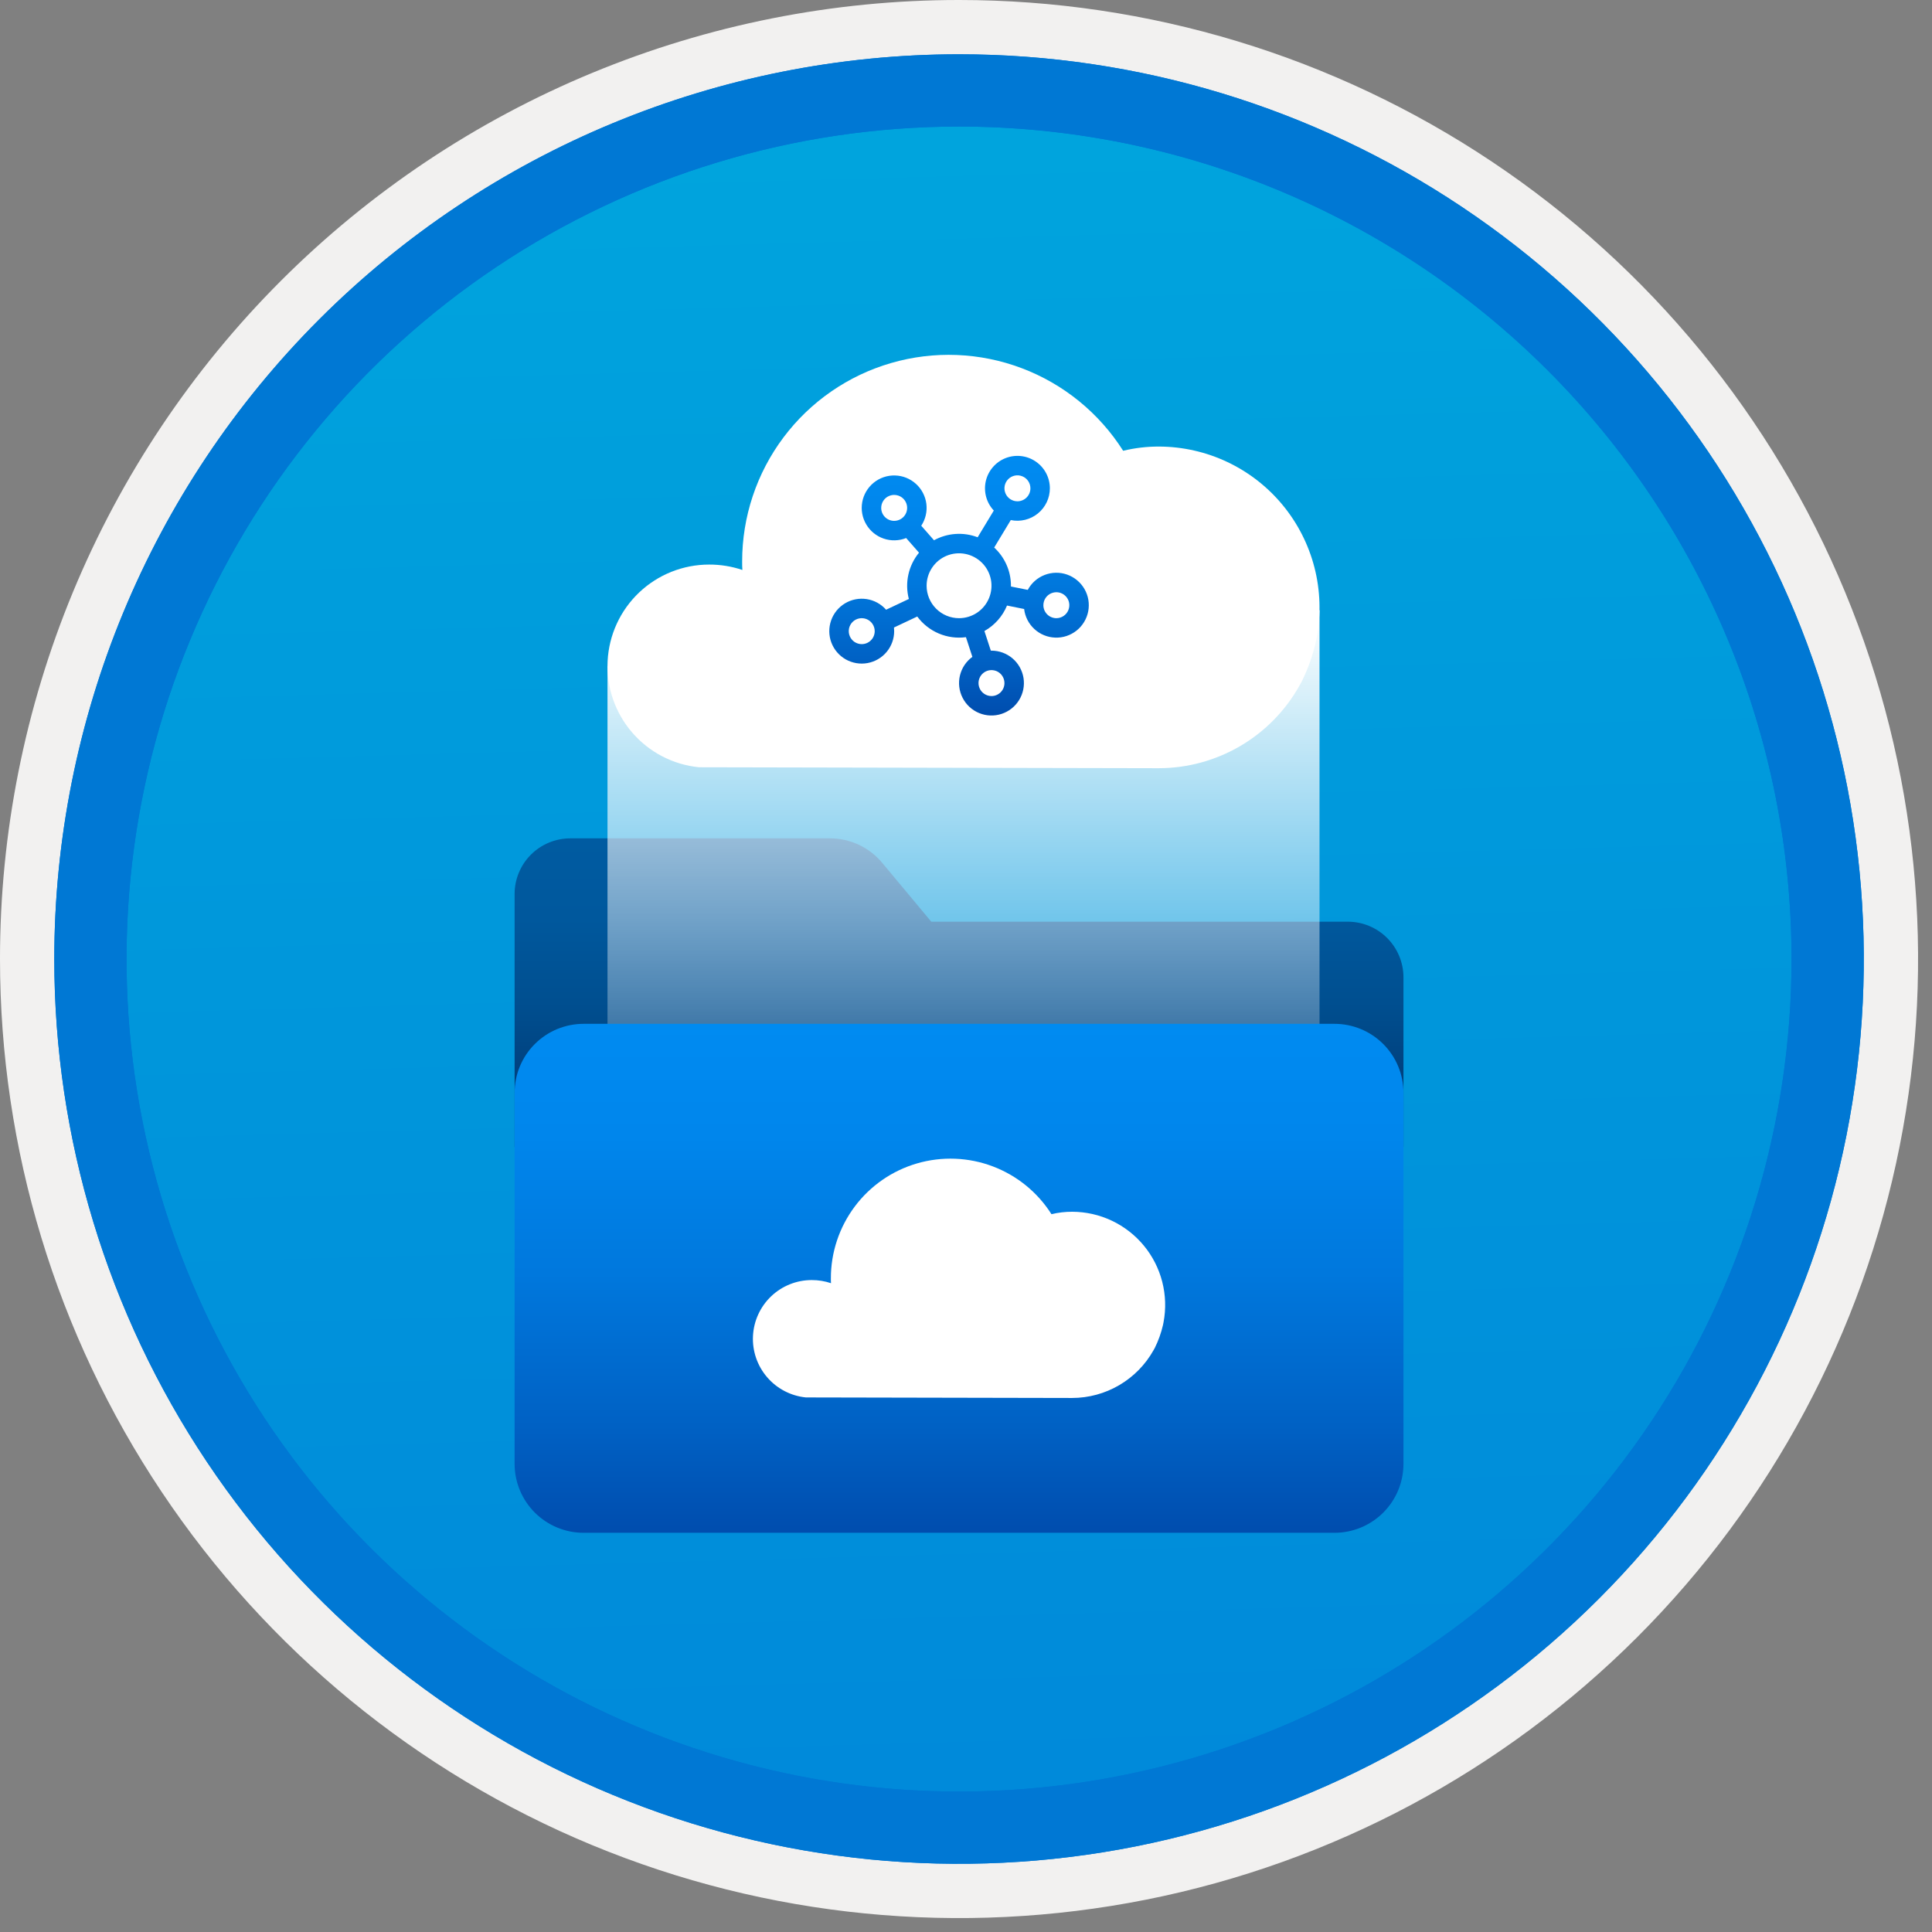 <svg width="100" height="100" viewBox="0 0 100 100" fill="none" xmlns="http://www.w3.org/2000/svg">
<rect x="0" y="0" width="100" height="100" fill="#808080" stroke="none"/>
<g clip-path="url(#clip0_410_287)">
<path d="M49.64 96.45C40.382 96.45 31.332 93.704 23.634 88.561C15.936 83.417 9.936 76.107 6.393 67.553C2.85 59 1.923 49.588 3.73 40.508C5.536 31.427 9.994 23.087 16.54 16.54C23.087 9.994 31.428 5.535 40.508 3.729C49.588 1.923 59 2.85 67.553 6.393C76.107 9.936 83.418 15.936 88.561 23.634C93.705 31.331 96.45 40.382 96.45 49.64C96.451 55.787 95.24 61.874 92.888 67.554C90.535 73.233 87.088 78.394 82.741 82.74C78.394 87.087 73.234 90.535 67.554 92.888C61.875 95.24 55.787 96.45 49.64 96.45V96.45Z" fill="url(#paint0_linear_410_287)"/>
<path fill-rule="evenodd" clip-rule="evenodd" d="M95.54 49.64C95.54 58.718 92.848 67.592 87.805 75.141C82.761 82.689 75.592 88.572 67.205 92.046C58.818 95.52 49.589 96.429 40.685 94.658C31.782 92.887 23.603 88.515 17.184 82.096C10.765 75.677 6.393 67.498 4.622 58.594C2.851 49.691 3.76 40.462 7.234 32.075C10.708 23.688 16.591 16.519 24.139 11.475C31.688 6.432 40.562 3.74 49.64 3.74C55.668 3.74 61.636 4.927 67.205 7.234C72.774 9.54 77.834 12.921 82.096 17.184C86.359 21.446 89.739 26.506 92.046 32.075C94.353 37.644 95.54 43.612 95.54 49.64V49.64ZM49.64 -0C59.458 -0 69.055 2.911 77.219 8.366C85.382 13.82 91.744 21.573 95.501 30.643C99.258 39.714 100.242 49.695 98.326 59.324C96.411 68.953 91.683 77.798 84.741 84.741C77.799 91.683 68.954 96.411 59.324 98.326C49.695 100.241 39.714 99.258 30.644 95.501C21.573 91.744 13.82 85.382 8.366 77.218C2.911 69.055 -1.61629e-06 59.458 3.61524e-07 49.64C-0.001 43.121 1.283 36.666 3.777 30.642C6.271 24.62 9.928 19.147 14.537 14.537C19.147 9.928 24.62 6.271 30.643 3.777C36.666 1.283 43.121 -0.001 49.64 -0V-0Z" fill="#F2F1F0"/>
<path fill-rule="evenodd" clip-rule="evenodd" d="M92.73 49.64C92.73 58.162 90.202 66.493 85.468 73.579C80.733 80.666 74.003 86.189 66.129 89.45C58.256 92.711 49.592 93.565 41.233 91.902C32.874 90.239 25.197 86.135 19.17 80.109C13.144 74.083 9.04 66.405 7.378 58.046C5.715 49.688 6.568 41.024 9.83 33.15C13.091 25.276 18.614 18.547 25.7 13.812C32.786 9.077 41.117 6.55 49.64 6.55C55.298 6.55 60.902 7.664 66.13 9.829C71.358 11.995 76.108 15.169 80.11 19.17C84.111 23.171 87.285 27.922 89.45 33.15C91.616 38.378 92.73 43.981 92.73 49.64ZM49.64 2.81C58.902 2.81 67.956 5.557 75.657 10.702C83.358 15.848 89.36 23.162 92.905 31.719C96.449 40.276 97.377 49.692 95.57 58.776C93.763 67.86 89.303 76.204 82.753 82.754C76.204 89.303 67.86 93.763 58.776 95.57C49.691 97.377 40.276 96.45 31.718 92.905C23.161 89.361 15.848 83.359 10.702 75.657C5.556 67.956 2.81 58.902 2.81 49.64C2.811 37.22 7.745 25.31 16.527 16.527C25.309 7.745 37.22 2.811 49.64 2.81V2.81Z" fill="#0078D4"/>
<path fill-rule="evenodd" clip-rule="evenodd" d="M92.73 49.64C92.73 58.162 90.202 66.493 85.468 73.579C80.733 80.665 74.003 86.189 66.129 89.45C58.256 92.711 49.592 93.565 41.233 91.902C32.874 90.239 25.197 86.135 19.17 80.109C13.144 74.083 9.04 66.405 7.378 58.046C5.715 49.688 6.568 41.024 9.83 33.15C13.091 25.276 18.614 18.547 25.7 13.812C32.786 9.077 41.117 6.55 49.64 6.55C55.298 6.55 60.902 7.664 66.13 9.829C71.358 11.995 76.108 15.169 80.11 19.17C84.111 23.171 87.285 27.922 89.45 33.15C91.616 38.378 92.73 43.981 92.73 49.64V49.64ZM49.64 2.81C58.902 2.81 67.956 5.556 75.657 10.702C83.358 15.848 89.36 23.162 92.905 31.719C96.449 40.276 97.377 49.692 95.57 58.776C93.763 67.86 89.303 76.204 82.753 82.754C76.204 89.303 67.86 93.763 58.776 95.57C49.691 97.377 40.276 96.45 31.718 92.905C23.161 89.361 15.848 83.358 10.702 75.657C5.556 67.956 2.81 58.902 2.81 49.64C2.811 37.22 7.745 25.309 16.527 16.527C25.309 7.745 37.22 2.811 49.64 2.81V2.81Z" fill="#0078D4"/>
<path d="M42.958 43.393H29.511C28.749 43.395 28.019 43.699 27.48 44.237C26.941 44.776 26.638 45.506 26.636 46.268V59.37H72.643V50.582C72.641 49.82 72.338 49.09 71.799 48.551C71.26 48.012 70.53 47.708 69.768 47.706H48.202L45.663 44.66C45.333 44.263 44.919 43.944 44.452 43.725C43.984 43.506 43.474 43.393 42.958 43.393V43.393Z" fill="url(#paint1_linear_410_287)"/>
<path d="M68.298 60.378H31.444V34.48L68.298 31.583V60.378Z" fill="url(#paint2_linear_410_287)"/>
<path d="M72.643 56.563V75.766C72.643 76.235 72.551 76.699 72.372 77.133C72.192 77.566 71.929 77.959 71.598 78.291C71.266 78.622 70.873 78.885 70.439 79.065C70.006 79.244 69.542 79.337 69.073 79.337H30.206C29.737 79.337 29.273 79.244 28.839 79.065C28.406 78.885 28.013 78.622 27.681 78.291C27.35 77.959 27.087 77.566 26.907 77.133C26.728 76.699 26.636 76.235 26.636 75.766V56.563C26.636 56.095 26.728 55.63 26.907 55.197C27.087 54.764 27.35 54.37 27.681 54.039C28.013 53.708 28.406 53.444 28.839 53.265C29.273 53.086 29.737 52.993 30.206 52.993H69.073C69.542 52.993 70.006 53.086 70.439 53.265C70.873 53.444 71.266 53.708 71.598 54.039C71.929 54.37 72.192 54.764 72.372 55.197C72.551 55.63 72.643 56.095 72.643 56.563V56.563Z" fill="url(#paint3_linear_410_287)"/>
<path d="M60.196 68.584C60.203 68.534 60.217 68.485 60.224 68.443C60.356 67.747 60.333 67.03 60.157 66.344C59.981 65.658 59.656 65.019 59.205 64.473C58.754 63.927 58.188 63.486 57.547 63.183C56.907 62.88 56.208 62.722 55.5 62.72C55.137 62.719 54.776 62.761 54.424 62.846C53.706 61.714 52.639 60.845 51.385 60.371C50.131 59.897 48.756 59.843 47.468 60.217C46.181 60.591 45.049 61.373 44.245 62.446C43.44 63.519 43.005 64.824 43.006 66.165C43.006 66.249 43.006 66.334 43.013 66.418C42.691 66.31 42.354 66.255 42.015 66.256C41.233 66.256 40.482 66.557 39.916 67.095C39.35 67.634 39.013 68.37 38.974 69.15C38.935 69.93 39.198 70.695 39.708 71.287C40.217 71.879 40.935 72.253 41.712 72.331L55.492 72.359C56.35 72.358 57.192 72.129 57.932 71.695C58.672 71.261 59.284 70.639 59.704 69.891C59.725 69.849 59.753 69.807 59.774 69.765C59.96 69.389 60.102 68.992 60.196 68.584Z" fill="white"/>
<path d="M68.103 33.241C68.115 33.156 68.14 33.071 68.152 32.998C68.38 31.796 68.34 30.558 68.036 29.373C67.731 28.189 67.17 27.085 66.391 26.142C65.612 25.198 64.635 24.438 63.529 23.914C62.423 23.391 61.215 23.118 59.992 23.114C59.366 23.112 58.742 23.185 58.134 23.332C56.894 21.376 55.052 19.876 52.885 19.057C50.719 18.238 48.345 18.144 46.121 18.791C43.897 19.437 41.943 20.788 40.553 22.641C39.163 24.494 38.412 26.748 38.414 29.064C38.414 29.209 38.414 29.355 38.426 29.501C37.87 29.314 37.288 29.22 36.702 29.222C35.352 29.222 34.055 29.741 33.077 30.671C32.1 31.601 31.517 32.871 31.45 34.219C31.383 35.567 31.837 36.889 32.717 37.911C33.597 38.934 34.837 39.579 36.179 39.713L59.98 39.762C61.461 39.76 62.915 39.364 64.194 38.615C65.472 37.866 66.528 36.791 67.253 35.499C67.29 35.427 67.338 35.354 67.375 35.281C67.696 34.632 67.941 33.947 68.103 33.241Z" fill="white"/>
<path d="M54.341 25.275C54.341 25.525 54.285 25.771 54.178 25.996C54.07 26.222 53.914 26.42 53.72 26.578C53.527 26.735 53.3 26.847 53.058 26.906C52.815 26.965 52.563 26.97 52.318 26.919L51.459 28.341C51.733 28.592 51.951 28.898 52.1 29.238C52.25 29.578 52.327 29.946 52.326 30.318L52.326 30.357L53.197 30.532C53.386 30.178 53.696 29.904 54.07 29.759C54.444 29.614 54.858 29.608 55.236 29.741C55.614 29.875 55.932 30.14 56.132 30.487C56.333 30.835 56.401 31.243 56.327 31.637C56.252 32.031 56.039 32.386 55.726 32.636C55.412 32.887 55.02 33.017 54.619 33.003C54.218 32.989 53.835 32.832 53.54 32.56C53.245 32.289 53.056 31.92 53.009 31.522L52.123 31.343C51.892 31.902 51.48 32.366 50.953 32.662L51.285 33.677L51.319 33.677C51.718 33.677 52.105 33.82 52.409 34.079C52.713 34.339 52.914 34.698 52.977 35.093C53.039 35.487 52.959 35.892 52.75 36.232C52.542 36.573 52.218 36.828 51.838 36.952C51.458 37.076 51.047 37.06 50.677 36.907C50.308 36.754 50.005 36.475 49.824 36.119C49.642 35.763 49.593 35.354 49.686 34.965C49.779 34.577 50.007 34.234 50.33 33.999L49.997 32.98C49.52 33.044 49.034 32.978 48.591 32.79C48.148 32.602 47.763 32.298 47.477 31.911L46.272 32.48C46.279 32.543 46.282 32.605 46.282 32.668C46.282 33.061 46.144 33.442 45.892 33.744C45.641 34.045 45.291 34.249 44.904 34.32C44.518 34.391 44.118 34.323 43.776 34.13C43.434 33.936 43.171 33.629 43.032 33.261C42.893 32.893 42.888 32.489 43.017 32.117C43.146 31.746 43.401 31.432 43.738 31.229C44.075 31.027 44.472 30.949 44.861 31.009C45.249 31.069 45.604 31.264 45.864 31.559L47.042 31.003C46.934 30.59 46.925 30.158 47.017 29.741C47.108 29.325 47.297 28.936 47.568 28.607L46.902 27.849C46.53 27.997 46.116 28.007 45.737 27.877C45.357 27.747 45.037 27.485 44.834 27.139C44.63 26.793 44.558 26.386 44.629 25.991C44.7 25.596 44.91 25.24 45.221 24.986C45.532 24.733 45.924 24.599 46.325 24.61C46.726 24.62 47.11 24.774 47.408 25.043C47.706 25.312 47.897 25.678 47.948 26.076C47.998 26.474 47.905 26.877 47.684 27.212L48.344 27.964C48.687 27.776 49.066 27.664 49.456 27.638C49.847 27.611 50.238 27.669 50.603 27.809L51.439 26.426C51.252 26.226 51.115 25.984 51.043 25.72C50.971 25.455 50.964 25.177 51.023 24.91C51.083 24.643 51.207 24.394 51.385 24.186C51.562 23.977 51.789 23.815 52.043 23.714C52.298 23.613 52.573 23.576 52.846 23.606C53.118 23.636 53.379 23.732 53.605 23.886C53.832 24.04 54.018 24.247 54.146 24.489C54.274 24.731 54.341 25.001 54.341 25.275L54.341 25.275ZM53.334 25.275C53.334 25.142 53.294 25.012 53.221 24.902C53.147 24.791 53.042 24.705 52.919 24.655C52.796 24.604 52.661 24.59 52.531 24.616C52.401 24.642 52.281 24.706 52.187 24.8C52.093 24.894 52.029 25.014 52.003 25.144C51.977 25.274 51.991 25.409 52.042 25.532C52.093 25.655 52.178 25.76 52.289 25.834C52.399 25.907 52.529 25.947 52.662 25.947C52.75 25.947 52.838 25.929 52.919 25.895C53.001 25.862 53.075 25.812 53.137 25.75C53.199 25.688 53.249 25.613 53.283 25.532C53.316 25.451 53.334 25.363 53.334 25.275V25.275ZM46.282 26.96C46.415 26.96 46.545 26.92 46.655 26.847C46.766 26.773 46.852 26.668 46.903 26.545C46.953 26.422 46.967 26.287 46.941 26.157C46.915 26.027 46.851 25.907 46.757 25.813C46.663 25.719 46.543 25.655 46.413 25.63C46.283 25.604 46.148 25.617 46.025 25.668C45.902 25.718 45.797 25.805 45.724 25.915C45.65 26.026 45.611 26.155 45.611 26.288C45.611 26.466 45.681 26.637 45.807 26.763C45.933 26.889 46.104 26.96 46.282 26.96V26.96ZM49.64 31.997C49.972 31.997 50.297 31.898 50.573 31.714C50.849 31.529 51.064 31.267 51.191 30.96C51.318 30.653 51.352 30.316 51.287 29.99C51.222 29.664 51.062 29.365 50.827 29.13C50.592 28.896 50.293 28.736 49.968 28.671C49.642 28.606 49.304 28.639 48.997 28.766C48.691 28.893 48.428 29.109 48.244 29.385C48.059 29.661 47.961 29.985 47.961 30.318C47.961 30.763 48.138 31.19 48.453 31.505C48.768 31.82 49.195 31.997 49.64 31.997V31.997ZM45.275 32.668C45.275 32.535 45.235 32.406 45.161 32.295C45.088 32.185 44.983 32.099 44.86 32.048C44.737 31.997 44.602 31.984 44.472 32.01C44.342 32.035 44.222 32.099 44.128 32.193C44.034 32.287 43.97 32.407 43.944 32.537C43.919 32.667 43.932 32.803 43.983 32.925C44.033 33.048 44.12 33.153 44.23 33.227C44.34 33.3 44.47 33.34 44.603 33.34C44.691 33.34 44.779 33.322 44.86 33.289C44.942 33.255 45.016 33.205 45.078 33.143C45.14 33.081 45.19 33.007 45.224 32.925C45.257 32.844 45.275 32.756 45.275 32.668V32.668ZM51.99 35.356C51.99 35.223 51.951 35.093 51.877 34.983C51.803 34.872 51.699 34.786 51.576 34.735C51.453 34.685 51.318 34.671 51.188 34.697C51.058 34.723 50.938 34.787 50.844 34.881C50.75 34.975 50.686 35.095 50.66 35.225C50.634 35.355 50.648 35.49 50.699 35.613C50.749 35.736 50.835 35.84 50.946 35.914C51.056 35.988 51.186 36.028 51.319 36.028C51.497 36.028 51.668 35.957 51.794 35.831C51.92 35.705 51.99 35.534 51.99 35.356V35.356ZM54.677 31.997C54.81 31.997 54.94 31.957 55.05 31.883C55.16 31.81 55.246 31.705 55.297 31.582C55.348 31.459 55.361 31.324 55.336 31.194C55.31 31.064 55.246 30.944 55.152 30.85C55.058 30.756 54.938 30.692 54.808 30.666C54.678 30.64 54.543 30.654 54.42 30.705C54.297 30.755 54.192 30.841 54.118 30.952C54.045 31.062 54.005 31.192 54.005 31.325C54.005 31.413 54.023 31.5 54.056 31.582C54.09 31.663 54.14 31.738 54.202 31.8C54.264 31.862 54.338 31.912 54.42 31.945C54.501 31.979 54.589 31.997 54.677 31.997V31.997Z" fill="url(#paint4_linear_410_287)"/>
</g>
<defs>
<linearGradient id="paint0_linear_410_287" x1="47.87" y1="-15.153" x2="51.852" y2="130.615" gradientUnits="userSpaceOnUse">
<stop stop-color="#00ABDE"/>
<stop offset="1" stop-color="#007ED8"/>
</linearGradient>
<linearGradient id="paint1_linear_410_287" x1="49.639" y1="43.393" x2="49.639" y2="59.398" gradientUnits="userSpaceOnUse">
<stop stop-color="#005BA1"/>
<stop offset="0.26" stop-color="#00589D"/>
<stop offset="0.53" stop-color="#004F90"/>
<stop offset="0.8" stop-color="#003F7C"/>
<stop offset="1" stop-color="#003067"/>
</linearGradient>
<linearGradient id="paint2_linear_410_287" x1="49.871" y1="60.378" x2="49.871" y2="31.583" gradientUnits="userSpaceOnUse">
<stop stop-color="white" stop-opacity="0"/>
<stop offset="1" stop-color="white"/>
</linearGradient>
<linearGradient id="paint3_linear_410_287" x1="49.639" y1="52.993" x2="49.639" y2="79.337" gradientUnits="userSpaceOnUse">
<stop stop-color="#008BF1"/>
<stop offset="0.22" stop-color="#0086EC"/>
<stop offset="0.49" stop-color="#0078DD"/>
<stop offset="0.79" stop-color="#0061C4"/>
<stop offset="1" stop-color="#004DAE"/>
</linearGradient>
<linearGradient id="paint4_linear_410_287" x1="49.64" y1="37.035" x2="49.64" y2="23.596" gradientUnits="userSpaceOnUse">
<stop stop-color="#004DAE"/>
<stop offset="0.21" stop-color="#0061C4"/>
<stop offset="0.51" stop-color="#0078DD"/>
<stop offset="0.78" stop-color="#0086EC"/>
<stop offset="1" stop-color="#008BF1"/>
</linearGradient>
<clipPath id="clip0_410_287">
<rect width="99.28" height="99.28" fill="white"/>
</clipPath>
</defs>
</svg>
